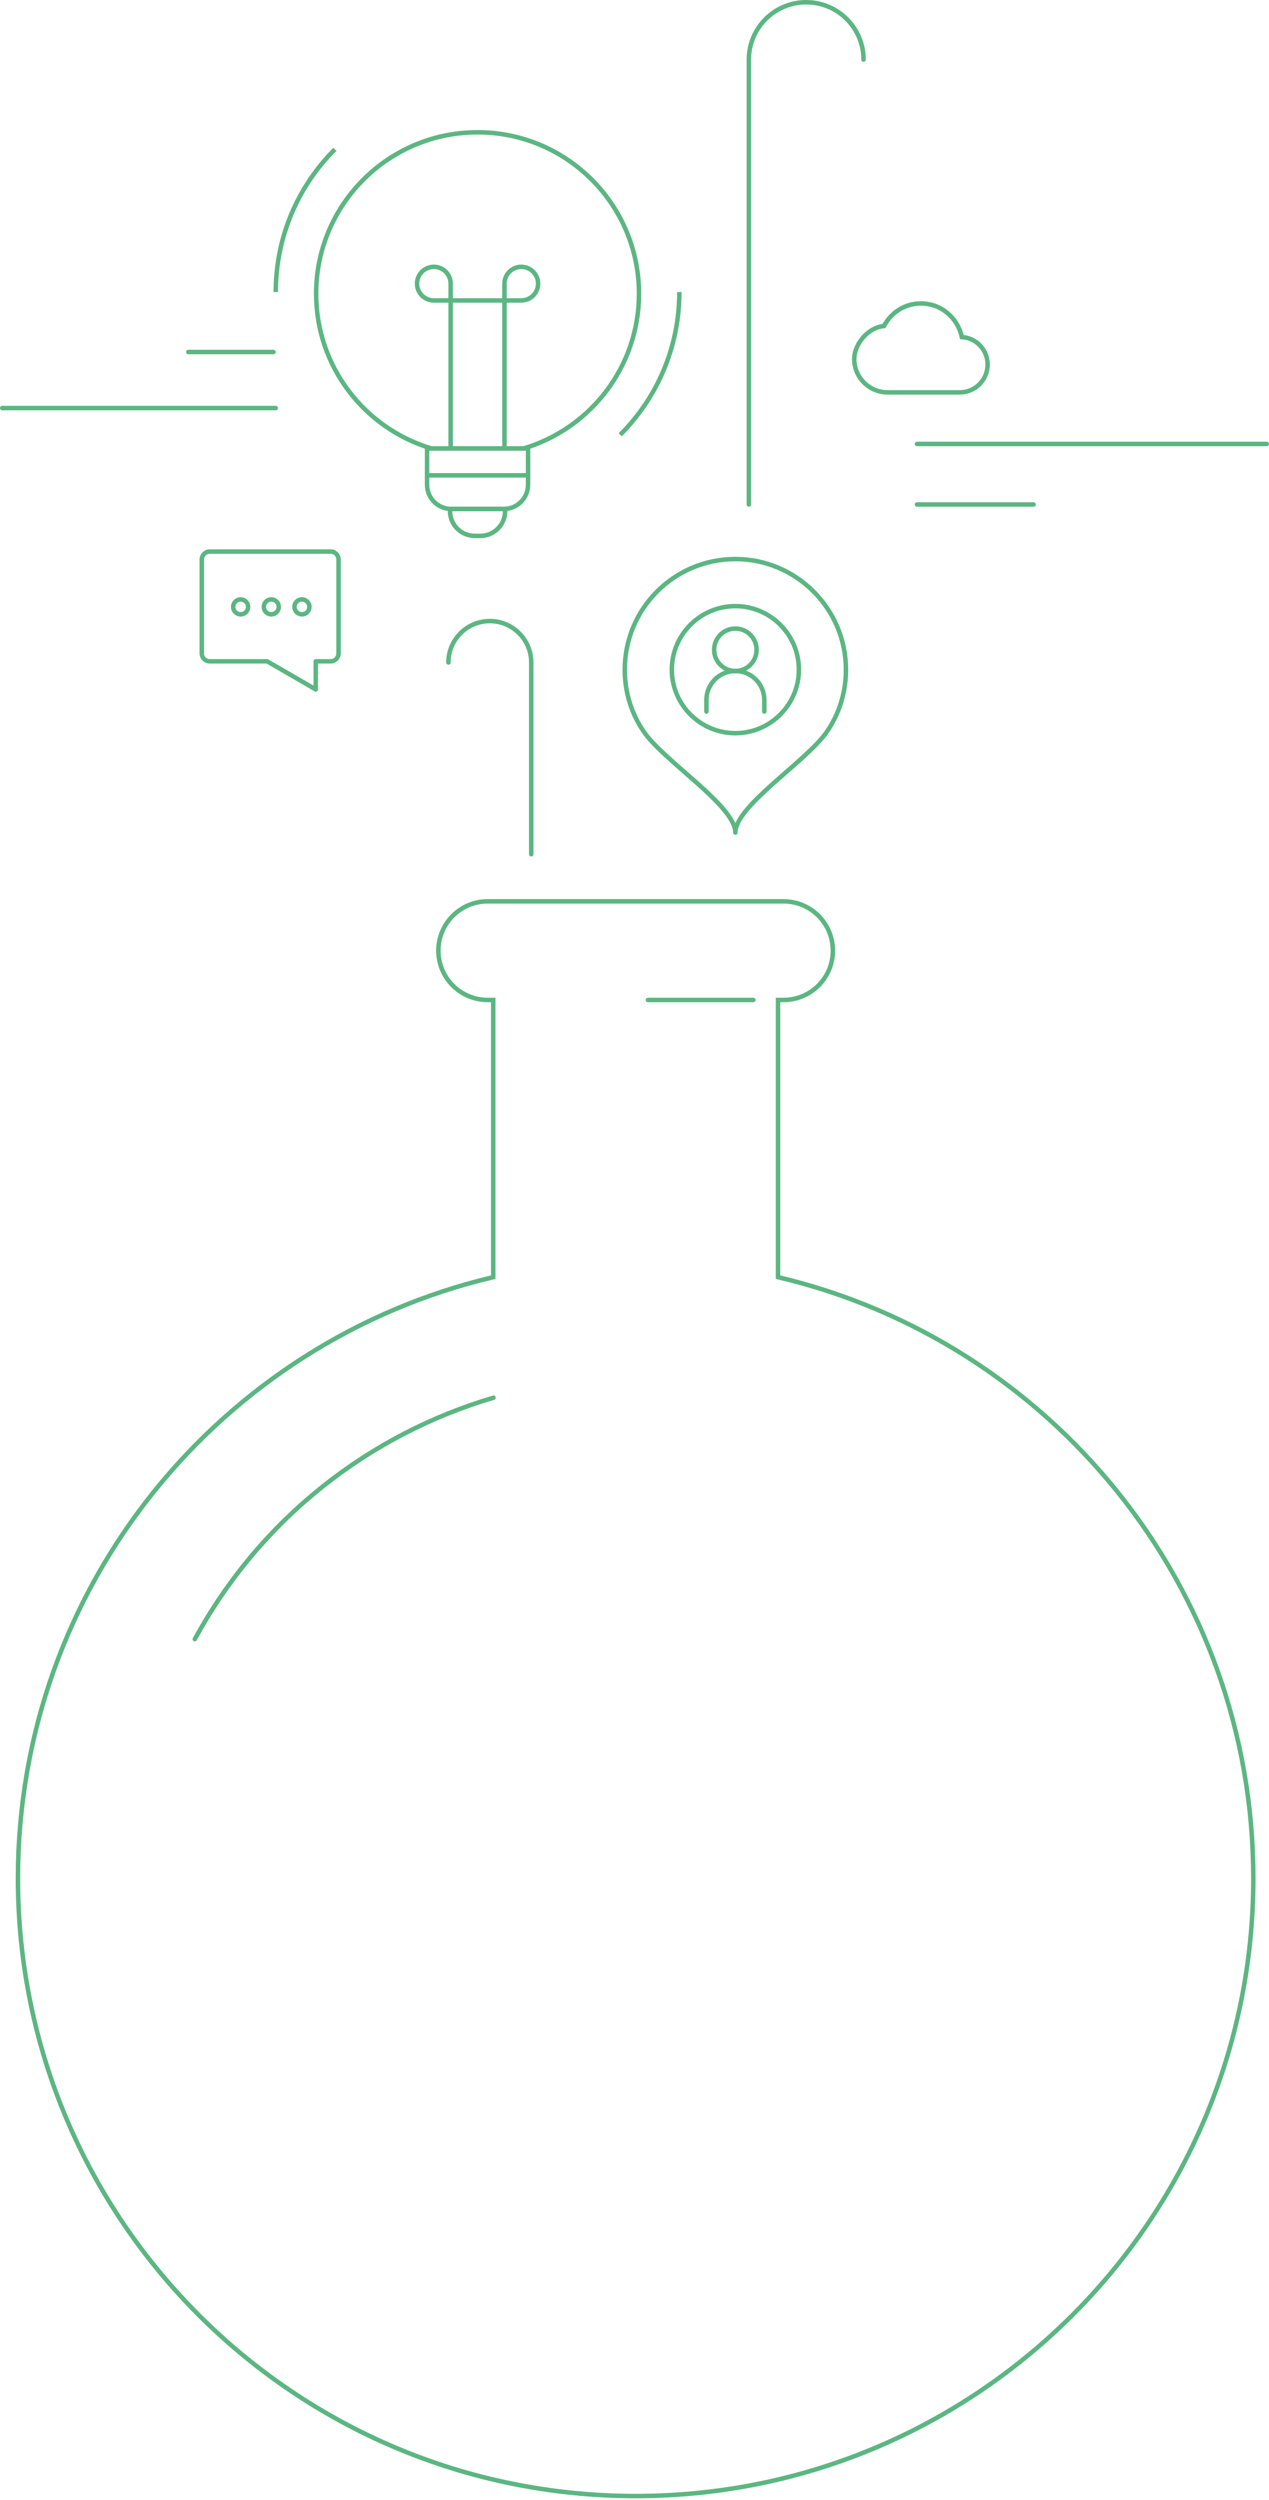 <?xml version="1.0" encoding="UTF-8" standalone="no"?>
<svg width="566px" height="1115px" viewBox="0 0 566 1115" version="1.1" xmlns="http://www.w3.org/2000/svg" xmlns:xlink="http://www.w3.org/1999/xlink">
    <!-- Generator: sketchtool 41.2 (35397) - http://www.bohemiancoding.com/sketch -->
    <title>45714163-7D99-4666-BE48-1166F9967D02</title>
    <desc>Created with sketchtool.</desc>
    <defs>
        <path d="M0.659,49.41 C0.659,59.674 3.723,69.17 9.084,76.982 C17.968,90.157 49.983,110.086 49.983,122.086 C49.983,110.086 81.997,90.157 90.883,76.982 C96.244,69.17 99.308,59.674 99.308,49.41 C99.308,22.297 77.249,0.086 49.983,0.086 C22.718,0.086 0.659,22.144 0.659,49.41 Z M21.645,49.41 C21.645,33.785 34.358,21.073 49.983,21.073 C65.608,21.073 78.322,33.785 78.322,49.41 C78.322,65.035 65.608,77.748 49.983,77.748 C34.358,77.748 21.645,65.035 21.645,49.41 Z" id="path-1"></path>
    </defs>
    <g id="Page-1" stroke="none" stroke-width="1" fill="none" fill-rule="evenodd">
        <g id="Company" transform="translate(-437, -856)">
            <g id="Page-1" transform="translate(438, 856)">
                <g id="Group-7" transform="translate(7, 401.26)" stroke="#5BB682" stroke-width="2">
                    <path d="M78.894,329.818 C108.434,275.526 157.183,238.347 212.121,222.124" id="Stroke-1" stroke-linecap="round" stroke-linejoin="round"></path>
                    <path d="M339.013,168.361 L339.013,44.733 L341.488,44.733 C353.635,44.733 363.483,34.886 363.483,22.739 C363.483,10.59 353.635,0.744 341.488,0.744 L209.52,0.744 C197.372,0.744 187.525,10.59 187.525,22.739 C187.525,34.886 197.372,44.733 209.52,44.733 L211.995,44.733 L211.995,168.361 C90.458,197.039 0.004,306.204 0.004,436.5 C0.004,588.655 123.35,712 275.504,712 C427.658,712 551.004,588.655 551.004,436.5 C551.004,306.204 460.551,197.039 339.013,168.361 Z" id="Stroke-3"></path>
                    <path d="M328,44.744 L281,44.744" id="Stroke-5" stroke-linecap="round" stroke-linejoin="round"></path>
                </g>
                <g id="Group-10" transform="translate(277, 249.26)">
                    <mask id="mask-2" fill="white">
                        <use xlink:href="#path-1"></use>
                    </mask>
                    <g id="Clip-9"></g>
                    <polygon id="Stroke-8" stroke="#5BB682" stroke-width="2" stroke-linecap="round" stroke-linejoin="round" mask="url(#mask-2)" points="-7 129.744 106.967 129.744 106.967 -7.573 -7 -7.573"></polygon>
                </g>
                <g id="Group-53" transform="translate(0, 0.26)" stroke="#5BB682" stroke-width="2">
                    <path d="M326.983,249.086 C299.717,249.086 277.659,271.144 277.659,298.41 C277.659,308.674 280.722,318.17 286.084,325.982 C294.967,339.156 326.983,359.086 326.983,371.086 C326.983,359.086 358.997,339.156 367.882,325.982 C373.244,318.17 376.307,308.674 376.307,298.41 C376.307,271.297 354.249,249.086 326.983,249.086 Z M326.983,326.748 C311.358,326.748 298.645,314.035 298.645,298.41 C298.645,282.785 311.358,270.072 326.983,270.072 C342.608,270.072 355.321,282.785 355.321,298.41 C355.321,314.035 342.608,326.748 326.983,326.748 Z" id="Stroke-11" stroke-linecap="round" stroke-linejoin="round"></path>
                    <path d="M314.076,317.086 L314.076,311.923 C314.076,304.795 319.855,299.016 326.983,299.016 C334.111,299.016 339.89,304.795 339.89,311.923 L339.89,317.086" id="Stroke-13" stroke-linecap="round" stroke-linejoin="round"></path>
                    <path d="M336.448,289.551 C336.448,294.779 332.211,299.016 326.983,299.016 C321.756,299.016 317.518,294.779 317.518,289.551 C317.518,284.324 321.756,280.086 326.983,280.086 C332.211,280.086 336.448,284.324 336.448,289.551 Z" id="Stroke-15"></path>
                    <path d="M212,58.744 C172.235,58.744 140,90.979 140,130.744 C140,163.355 161.688,190.889 191.425,199.744 L232.576,199.744 C262.312,190.889 284,163.355 284,130.744 C284,90.979 251.765,58.744 212,58.744 Z" id="Stroke-17"></path>
                    <path d="M189.475,199.744 L189.475,215.937 C189.475,221.906 194.314,226.744 200.282,226.744 L223.721,226.744 C229.692,226.744 234.526,221.906 234.526,215.937 L234.526,199.744 L189.475,199.744 Z" id="Stroke-19"></path>
                    <path d="M199.723,226.744 L199.723,227.744 C199.723,233.819 204.649,238.744 210.723,238.744 L213.278,238.744 C219.352,238.744 224.278,233.819 224.278,227.744 L224.278,226.744 L199.723,226.744 Z" id="Stroke-21"></path>
                    <path d="M189.5,211.744 L234.5,211.744" id="Stroke-23"></path>
                    <path d="M122,129.994 C122,105.14 132.072,82.64 148.359,66.353" id="Stroke-25"></path>
                    <path d="M302,129.994 C302,154.847 291.926,177.347 275.641,193.635" id="Stroke-27"></path>
                    <path d="M200,199.744 L200,126.244 C200,122.101 196.643,118.744 192.5,118.744 C188.357,118.744 185,122.101 185,126.244 C185,130.387 188.357,133.744 192.5,133.744 L206,133.744 L218,133.744 L231.5,133.744 C235.643,133.744 239,130.387 239,126.244 C239,122.101 235.643,118.744 231.5,118.744 C227.357,118.744 224,122.101 224,126.244 L224,199.744" id="Stroke-29"></path>
                    <path d="M427.996,150.086 C426.212,141.557 418.808,135.078 409.75,135.078 C402.544,135.078 396.394,139.177 393.289,145.128 C385.82,145.855 380,153.512 380,159.869 C380,168.067 386.677,174.744 394.875,174.744 L427.137,174.744 C433.946,174.744 439.5,169.191 439.5,162.316 C439.5,155.772 434.409,150.417 427.996,150.086 Z" id="Stroke-31"></path>
                    <path d="M103,270.411 C103,272.251 104.492,273.744 106.333,273.744 C108.174,273.744 109.667,272.251 109.667,270.411 C109.667,268.571 108.174,267.078 106.333,267.078 C104.492,267.078 103,268.571 103,270.411 Z" id="Stroke-33" stroke-linecap="round" stroke-linejoin="round"></path>
                    <path d="M116.666,270.411 C116.666,272.251 118.159,273.744 119.999,273.744 C121.841,273.744 123.334,272.251 123.334,270.411 C123.334,268.571 121.841,267.078 119.999,267.078 C118.159,267.078 116.666,268.571 116.666,270.411 Z" id="Stroke-35" stroke-linecap="round" stroke-linejoin="round"></path>
                    <path d="M130.333,270.411 C130.333,272.251 131.826,273.744 133.667,273.744 C135.507,273.744 137,272.251 137,270.411 C137,268.571 135.507,267.078 133.667,267.078 C131.826,267.078 130.333,268.571 130.333,270.411 Z" id="Stroke-37" stroke-linecap="round" stroke-linejoin="round"></path>
                    <path d="M92.5,245.744 L146.5,245.744 C148.433,245.744 150,247.342 150,249.314 L150,291.127 C150,293.099 148.433,294.696 146.5,294.696 L139.833,294.696 L139.833,307.244 L118.172,294.696 L92.5,294.696 C90.566,294.696 89,293.099 89,291.127 L89,249.314 C89,247.342 90.566,245.744 92.5,245.744 Z" id="Stroke-39" stroke-linecap="round" stroke-linejoin="round"></path>
                    <path d="M199,295.218 C199,285.015 207.271,276.744 217.474,276.744 C227.677,276.744 235.947,285.015 235.947,295.218 L235.947,380.744" id="Stroke-41" stroke-linecap="round" stroke-linejoin="round"></path>
                    <path d="M384.158,26.323 C384.158,12.196 372.706,0.744 358.579,0.744 C344.451,0.744 333,12.196 333,26.323 L333,224.744" id="Stroke-43" stroke-linecap="round" stroke-linejoin="round"></path>
                    <path d="M408,197.744 L564,197.744" id="Stroke-45" stroke-linecap="round" stroke-linejoin="round"></path>
                    <path d="M408,224.744 L460,224.744" id="Stroke-47" stroke-linecap="round" stroke-linejoin="round"></path>
                    <path d="M121,156.744 L83,156.744" id="Stroke-49" stroke-linecap="round" stroke-linejoin="round"></path>
                    <path d="M122,181.744 L0,181.744" id="Stroke-51" stroke-linecap="round" stroke-linejoin="round"></path>
                </g>
            </g>
        </g>
    </g>
</svg>